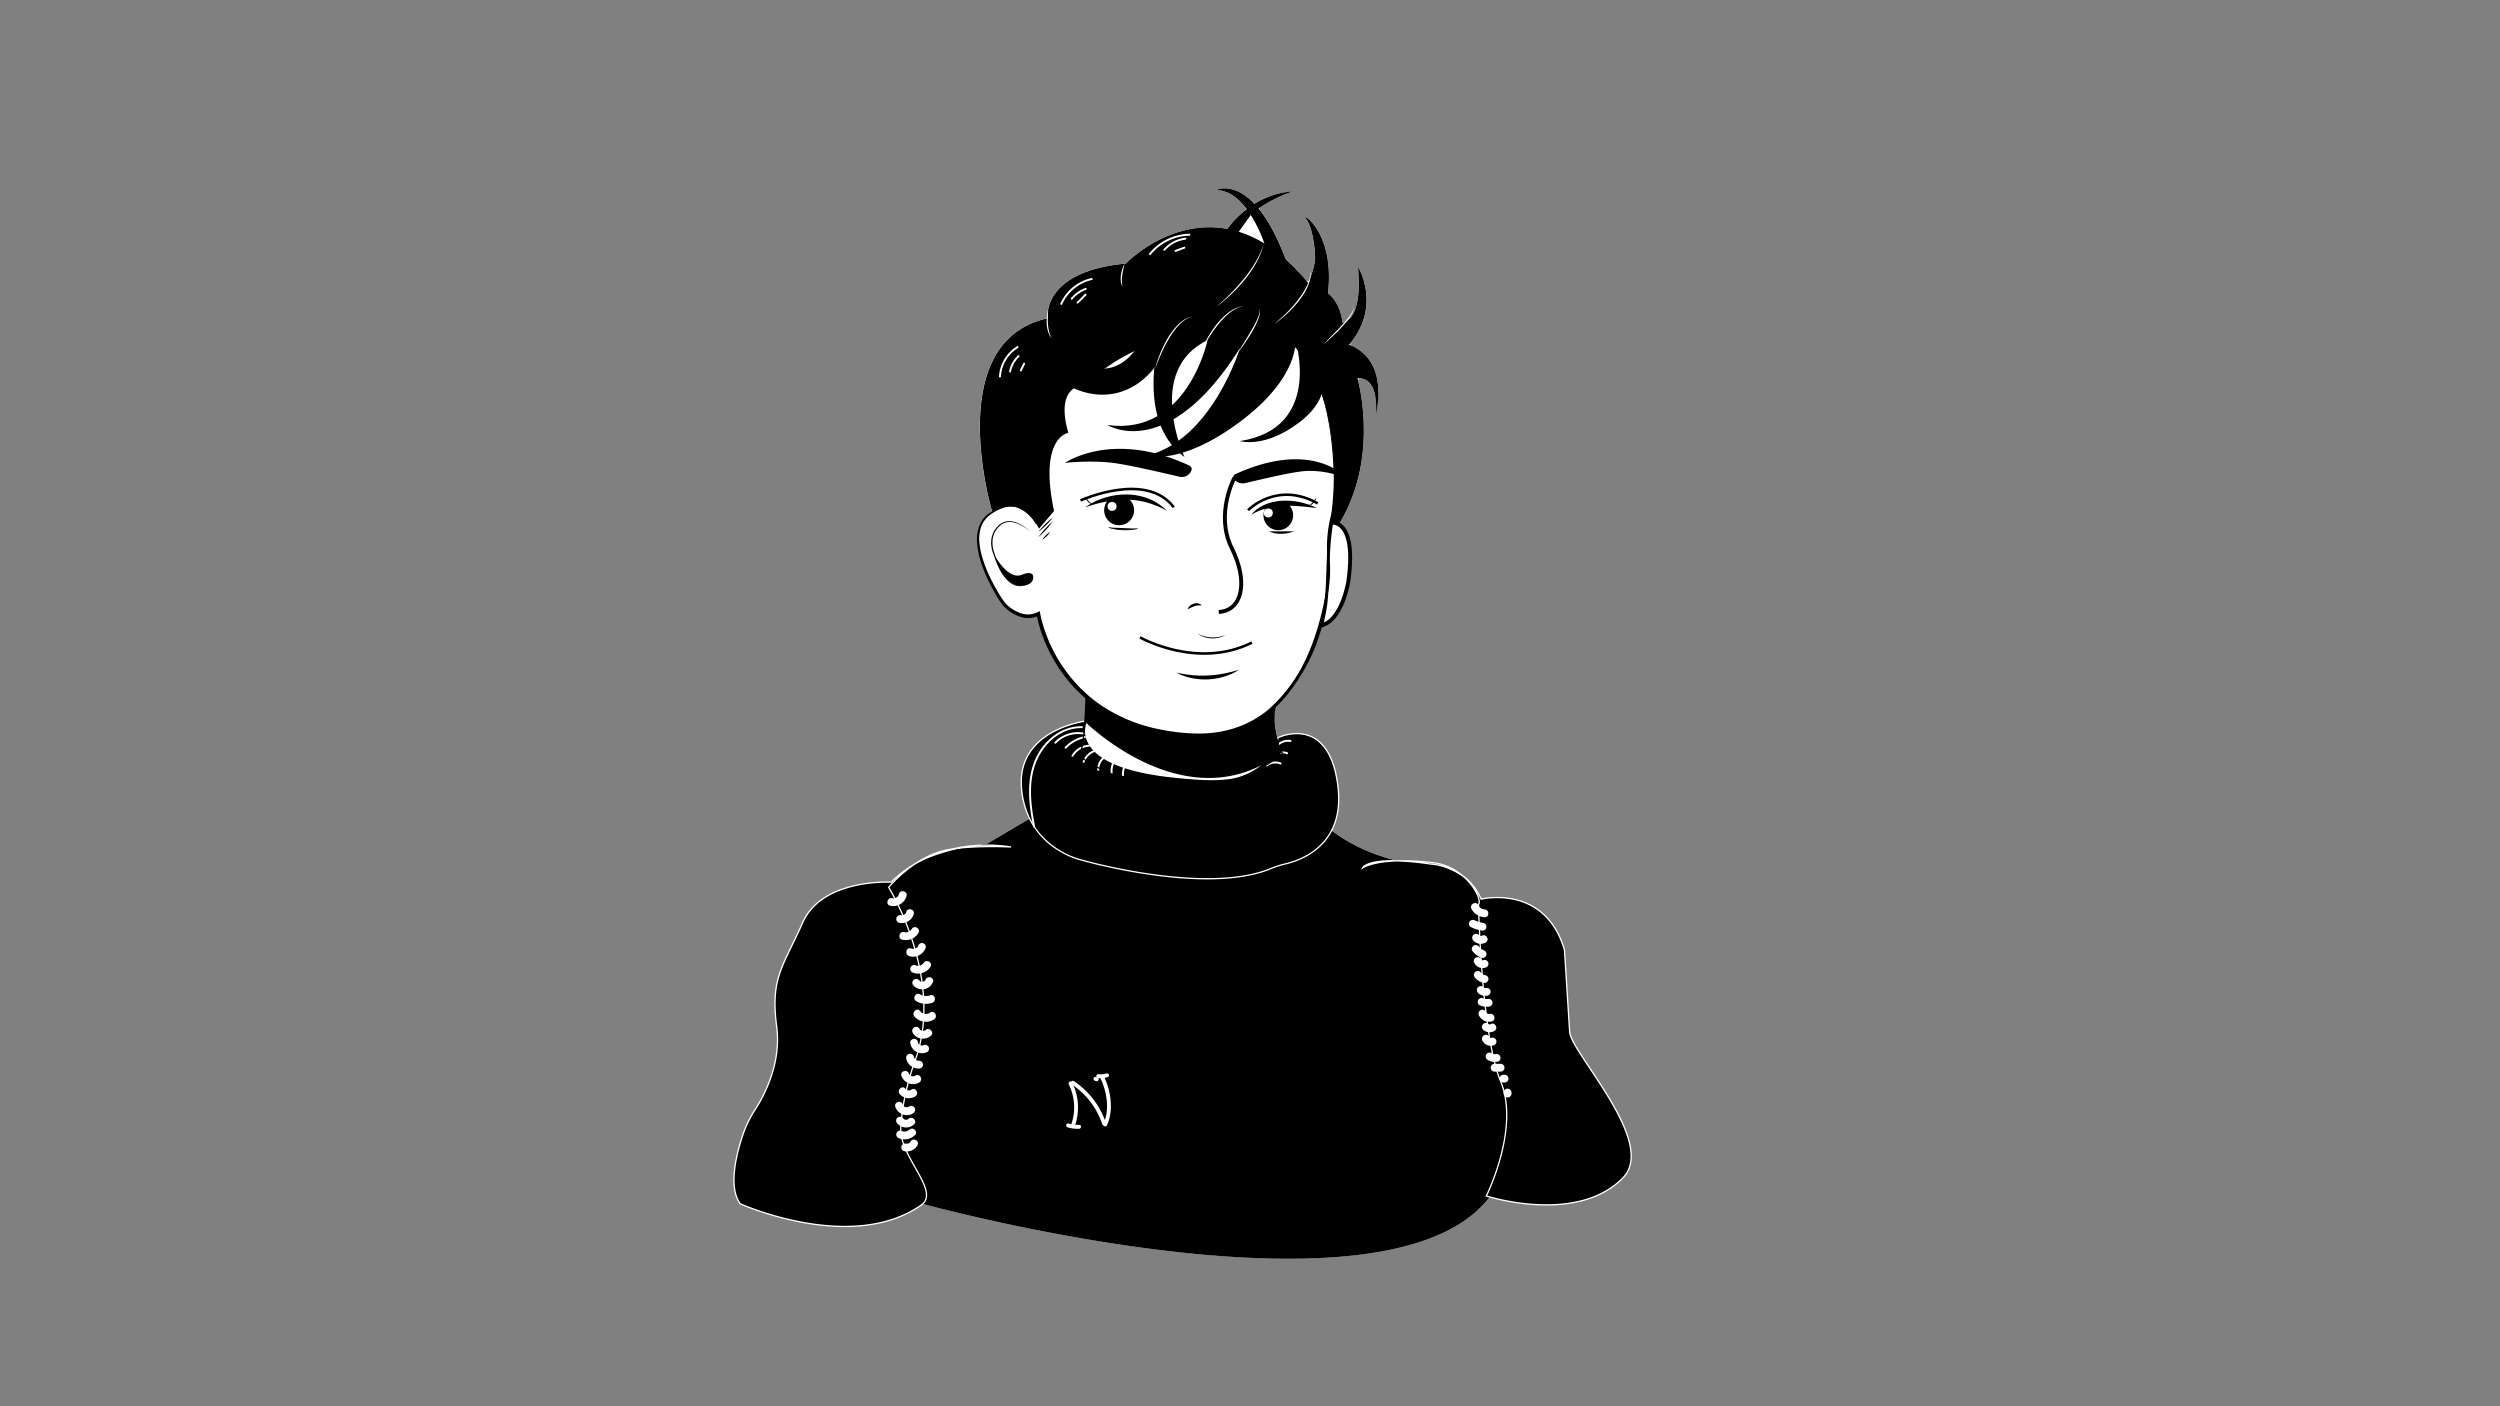 <svg id="The_Real_Thing" data-name="The Real Thing" xmlns="http://www.w3.org/2000/svg" viewBox="0 0 1920 1080"><rect x="0" y="0" width="1920" height="1080" fill="#808080" stroke="none"/><defs><style>.cls-1{fill:#fff;}.cls-2,.cls-3,.cls-5,.cls-7{fill:none;}.cls-2,.cls-3,.cls-4,.cls-5,.cls-7{stroke:#000;}.cls-2,.cls-3,.cls-4,.cls-5,.cls-6,.cls-7{stroke-miterlimit:10;}.cls-2{stroke-width:3px;}.cls-3{stroke-width:2px;}.cls-4{stroke-width:0.5px;}.cls-5{stroke-width:20px;}.cls-6{stroke:#fff;}</style></defs><title>bopi-notion-avatar</title><path class="cls-1" d="M1205.5,792.5c-1-16-4-63-4-63-3.34-11.34-8.35-19.57-14.14-25.5-20.23-20.76-49.86-13.5-49.86-13.5-11-26-39-27-39-27a226.3,226.3,0,0,0-25.41-2.44c-25.18-6-42.19-16.93-50.4-23.25,4.37-8.49,6.64-19.65,4.81-34.31-7-56-46-37-46-37a13.26,13.26,0,0,1-.28,1.43c-1.39-5.74-2.8-12.91-2.88-18.68h0a44.81,44.81,0,0,1,1.09-7.41,99.25,99.25,0,0,0,13-15.26l.18-.25c16-23.1,23-51.52,26.31-70-.24,3.25-.54,6.48-.94,9.68-1,4.77-1.91,9.55-2.76,14.15,15.6-4.16,20.26-33.65,20.26-33.65,4.44-31.73-2.39-41.31-8-44.08l.83.08c31.85-52,14.15-112,14.15-112,17.49-1,14.21,27.33,14,28.93,8.47-39.38-11.1-51.3-20.42-54.68C1061.48,235.15,1043,205,1043,205c2.79,30.64-4.61,39.46-9.36,42h0a8.9,8.9,0,0,1-2.52.9c-1.65-11.79-6.36-18.68-11.23-22.72q.06-.57.12-1.17c5-47-22-62-17-56s7,23,7,30c0,5-2.68,12.76-4.2,16.77a.11.11,0,0,1,0,0c-.6,1.57-1,2.55-1,2.55a159.38,159.38,0,0,0-17.3-18.1c-7-18.53-14.15-30.91-20.87-39.12A102.94,102.94,0,0,1,993,147a62.9,62.9,0,0,0-29.59,9.53C947,139.26,934,146,934,146c9.62,0,17.5,6.66,23.48,14.63a77.16,77.16,0,0,0-15,15.2c-44.49-8.27-78,26.67-78,26.67l-.85.08C818,207,807.38,226.37,805,237.16a27.11,27.11,0,0,0-.63,5.28c0,.73-.09,1.44-.11,2.11-81.73,18.17-42.18,148.9-42.18,148.9q-.79.49-1.62,1.05c-25,17,8.08,67.08,11,70,6,6,16,12,26,7,0,0,5.38,36,36.64,63.29,0,0,0,.11,0,.32L834,535l-1,18.87c-10.68,1.83-52,11.54-48.51,51.63a65,65,0,0,0,6.23,23.2L758,648s-4,.39-10.24,1.47a106.53,106.53,0,0,0-44.59,13.77l-.06,0c-7.43,3.78-14.18,8.45-19.12,14.19-5.2-.18-48.74-.93-65.15,26.53a38.21,38.21,0,0,0-2.34,4.5c-15,34-25,42-20,80,3.7,28.09-9.54,52.9-16.7,63.93a84.44,84.44,0,0,0-9.21,18.91c-5.19,15.33-11.43,40.48-2.09,53.16,0,0,85.5,38.5,139,1a10.77,10.77,0,0,0,1.15-.92c29.78,8,360.07,93.92,435.41-5.33,12.84,3.61,71,17.59,102.44-14.75C1273.05,877.2,1206.5,808.5,1205.5,792.5ZM960.58,165.09A107.35,107.35,0,0,1,971.05,187a88.5,88.5,0,0,0-19.68-9A35.88,35.88,0,0,1,960.58,165.09Z"/><path class="cls-1" d="M1183.31,704H621.79a1.6,1.6,0,0,1-1.32-2.51c16.82-24,55.4-24.21,62.79-24a1.58,1.58,0,0,0,1.22-.54c4.89-5.48,11.44-10,18.63-13.63l.06,0a106.48,106.48,0,0,1,44.53-13.76l.12,0c5.15-.89,8.76-1.31,9.84-1.42a1.63,1.63,0,0,0,.64-.22l31.17-18.38a1.6,1.6,0,0,0,.64-2.06,65.48,65.48,0,0,1-5.61-21.88c-3.37-38.68,35-49.08,47.27-51.41a1.6,1.6,0,0,0,1.31-1.49L834,535l.13.11c0-.21,0-.32,0-.32a116.15,116.15,0,0,1-36.28-61.35,1.61,1.61,0,0,0-2.16-1.16c-9.39,3.5-18.56-2.14-24.2-7.78-2.92-2.92-36-53-11-70l.63-.42a1.57,1.57,0,0,0,.66-1.76c-3.62-12.77-34.43-129.39,41.33-147.5a1.59,1.59,0,0,0,1.23-1.45l.06-.93a27.11,27.11,0,0,1,.63-5.28c2.34-10.79,13-30.14,58.61-34.58l.85-.08s33-34.43,77-26.84a1.58,1.58,0,0,0,1.54-.6,77.76,77.76,0,0,1,13.16-13.45,1.62,1.62,0,0,0,.26-2.27c-3.8-4.79-8.31-9-13.5-11.34a1.6,1.6,0,0,1,.86-3.06c5,.74,11.48,3.41,18.67,10.68a1.62,1.62,0,0,0,2,.25,66.11,66.11,0,0,1,13.06-6,1.61,1.61,0,0,1,1.22,3A90.11,90.11,0,0,0,968,159.17a1.59,1.59,0,0,0-.35,2.29c6.37,8.14,13.1,20.07,19.68,37.45a1.54,1.54,0,0,0,.43.61,156.55,156.55,0,0,1,15.29,15.79,1.6,1.6,0,0,0,2.72-.44l0-.05a.11.11,0,0,0,0,0c1.52-4,4.2-11.76,4.2-16.77,0-7-2-24-7-30s22,9,17,56l0,.35a1.57,1.57,0,0,0,.54,1.36c4.39,3.88,8.54,10.17,10.32,20.38a1.59,1.59,0,0,0,2.2,1.19c.19-.08.39-.18.6-.29,4.25-2.26,10.64-9.55,9.93-33.06a1.6,1.6,0,0,1,3.11-.55c3.59,10.71,6.46,30.2-9.2,49.71a1.58,1.58,0,0,0,.6,2.45c7.9,3.46,20.17,12.45,20.51,35a1.6,1.6,0,0,1-3.14.47c-1.56-5.33-4.67-9.89-10.69-10.5a1.6,1.6,0,0,0-1.71,2c2.71,10.88,13.71,63.61-14.69,110l-.83-.08c5.59,2.77,12.42,12.35,8,44.08,0,0-4.1,26-17.49,32.6a1.59,1.59,0,0,1-2.24-1.75c.7-3.7,1.46-7.5,2.22-11.29,0,0,0-.08,0-.13.39-3.17.69-6.38.93-9.61-3.27,18.48-10.26,46.9-26.31,70a100.09,100.09,0,0,1-12.85,15.18,1.58,1.58,0,0,0-.46.8,45.43,45.43,0,0,0-1,6.94h0c.08,5.77,1.49,12.94,2.88,18.68.06-.24.11-.46.14-.65a1.61,1.61,0,0,1,.95-1.14c5.62-2.34,38.79-13.86,45.19,37.36,1.75,14-.24,24.79-4.22,33.13a1.6,1.6,0,0,0,.47,2c8.55,6.39,25.13,16.67,49.18,22.4a1.64,1.64,0,0,0,.32.05,225.14,225.14,0,0,1,25.17,2.42h.14c1.43.07,15.44,3.5,38.42,25.82.53.51,1,1.06,1.75.92,5.48-1,28.14-4.12,45.62,10.93A1.61,1.61,0,0,1,1183.31,704Z"/><g id="V1"><g id="Features"><path class="cls-2" d="M948,367s-15,28-2,54,8,48-10,49"/><path d="M912,468a6.83,6.83,0,0,1,1.86-2.67,8,8,0,0,1,2.86-1.69,6.61,6.61,0,0,1,3.39-.23A5.31,5.31,0,0,1,923,465a18.88,18.88,0,0,0-3,0,11.45,11.45,0,0,0-2.66.56A41.8,41.8,0,0,0,912,468Z"/><path class="cls-3" d="M875.5,489.5s44,25,86,4"/><path d="M903.5,516.5a85.9,85.9,0,0,0,12.07,2c2,.17,4,.32,6,.37,1,0,2,0,3,0s2-.07,3-.11a80.74,80.74,0,0,0,12-1.41c2-.32,3.95-.86,5.94-1.31,1-.18,2-.54,3-.8s2-.56,3-.8c-.88.55-1.78,1.06-2.69,1.57a29.24,29.24,0,0,1-2.79,1.42,45,45,0,0,1-5.87,2.19,49.14,49.14,0,0,1-12.4,2.14,49.79,49.79,0,0,1-12.54-1A37.46,37.46,0,0,1,903.5,516.5Z"/><path d="M919.5,486.5a23.46,23.46,0,0,0,2.6,1.2,25.76,25.76,0,0,0,8.29,1.81,23.12,23.12,0,0,0,5.63-.39,29.88,29.88,0,0,0,5.48-1.62c-.85.44-1.69.93-2.59,1.29a20.64,20.64,0,0,1-2.76.89,18.86,18.86,0,0,1-5.8.58,19.92,19.92,0,0,1-5.72-1.1A18.14,18.14,0,0,1,919.5,486.5Z"/><path d="M817.84,355.5s36.57-25.6,95.61,2.08a2.89,2.89,0,0,1,1.63,3.45h0a7.84,7.84,0,0,1-9.39,5.07c-13.23-3.13-40.69-9.46-52-10.73C836.18,353.41,817.84,355.5,817.84,355.5Z"/><path d="M1025,364.27a72.8,72.8,0,0,0-20.83-2.61c-10.2.31-35.27,6.45-47.75,9.34a8.7,8.7,0,0,1-2,.23c-3.16,0-6.1-1.66-7.08-4.21a2.3,2.3,0,0,1,1.43-2.89c39-17.77,63.54-11.2,76-4.24Q1024.86,362.13,1025,364.27Z"/></g><g id="Eyes"><path d="M961.13,395.34a18.7,18.7,0,0,1,4.8-4.71,31.59,31.59,0,0,1,6-3.26,40.17,40.17,0,0,1,13.27-2.8,53.11,53.11,0,0,1,13.39,1.12c2.17.5,4.31,1.15,6.43,1.79,2.07.82,4.14,1.62,6.13,2.6-2.24-.12-4.4-.41-6.56-.68s-4.32-.38-6.46-.6a106.49,106.49,0,0,0-12.74-.23,61,61,0,0,0-12.46,1.77,45.53,45.53,0,0,0-6,2A30.62,30.62,0,0,0,961.13,395.34Z"/><path d="M833.41,389.65a49.79,49.79,0,0,1,15.09-7.4,54.36,54.36,0,0,1,16.84-2.49A46.32,46.32,0,0,1,882.12,383a41.21,41.21,0,0,1,14.07,9.27A73.67,73.67,0,0,0,881.11,386a61.53,61.53,0,0,0-15.82-2.24,79.68,79.68,0,0,0-16,1.5A110.3,110.3,0,0,0,833.41,389.65Z"/><path d="M993.14,395.78a11.4,11.4,0,1,1-21.5-5.29,10.29,10.29,0,0,1,.69-1.15,50.7,50.7,0,0,1,16.6-2.4,11.25,11.25,0,0,1,1,.87A11.4,11.4,0,0,1,993.14,395.78Z"/><path d="M864.29,381.41a12,12,0,0,1,1.71,1,11.49,11.49,0,1,1-13.88.66,10.71,10.71,0,0,1,1.6-1.13Z"/><path class="cls-4" d="M851.54,405.13a45.34,45.34,0,0,0,22.1.88"/><path d="M974.72,408.05s7,4.39,19.29,0Z"/><path class="cls-3" d="M829.87,384.35s50.41-23,71.63,5.3"/><path class="cls-3" d="M958.5,391.83s21.92-22.8,53.49-5.26"/><circle class="cls-1" cx="854.06" cy="388.94" r="3.46"/><circle class="cls-1" cx="974.06" cy="393.94" r="3.46"/><path d="M839.18,386.93a2.43,2.43,0,0,1-2.24-.42,7.72,7.72,0,0,1-1.71-1.56A12.47,12.47,0,0,1,833,381c1,1.14,1.86,2.35,2.8,3.47a14.77,14.77,0,0,0,1.49,1.57,5.21,5.21,0,0,0,.86.62A1.66,1.66,0,0,0,839.18,386.93Z"/><path d="M1005,387.93a1.68,1.68,0,0,0,1-.27,5.21,5.21,0,0,0,.86-.62,14.77,14.77,0,0,0,1.49-1.57c.94-1.12,1.79-2.33,2.8-3.47A12.87,12.87,0,0,1,1009,386a7.72,7.72,0,0,1-1.71,1.56A2.43,2.43,0,0,1,1005,387.93Z"/></g><g id="Hair"><path class="cls-5" d="M827.92,288.59S868,311.64,891.5,253.82"/><path d="M1056.51,319.43c.2-1.6,3.48-29.9-14-28.93,0,0,17.7,60-14.15,112l-.83-.08-4.85-.45-1.15-.11a2.74,2.74,0,0,1,.05-.28.31.31,0,0,0,0-.1h0c0-.09,0-.18,0-.27a235.06,235.06,0,0,0,2.78-37.08c0-1.45,0-2.93-.05-4.44-.07-3.93-.25-8-.56-12.25a2.46,2.46,0,0,0,0-.26,188.82,188.82,0,0,0-4.14-28.3,147.53,147.53,0,0,0-4.62-16.14h0a122.25,122.25,0,0,0-5.26-12.81,103.76,103.76,0,0,0-13-20.8c-.68-.83-1.37-1.65-2.08-2.46l-.14-.16s-13.88-5.92-35.11-9a169,169,0,0,0-29.25-1.68h0a152.15,152.15,0,0,0-33.2,4.59h0q-3.58.93-7.2,2.05c-.86.27-1.72.54-2.59.83A144.7,144.7,0,0,0,837.34,292q-1.94,1.68-3.84,3.46s-24-1-13,37c0,0-23,3-11,60L798,406a40.1,40.1,0,0,0-3.36-5.3c-4-5.44-11.55-12.95-21.59-11.78a23.86,23.86,0,0,0-10.9,4.51l0,0s-39.55-130.73,42.18-148.9l.2-.05a16.34,16.34,0,0,1-.09-2.06,27.11,27.11,0,0,1,.63-5.28c2.34-10.79,13-30.14,58.61-34.58l.85-.08s33.51-34.94,78-26.67a76,76,0,0,1,8.87,2.2,88.5,88.5,0,0,1,19.68,9,114.54,114.54,0,0,1,16.42,12.24,159.38,159.38,0,0,1,17.3,18.1l.16.2c.52.63,1.05,1.28,1.57,1.93a24.36,24.36,0,0,1,13.38,5.67c4.87,4,9.58,10.93,11.23,22.72.08.58.15,1.17.21,1.78a77.15,77.15,0,0,1,.18,13.83,25.41,25.41,0,0,1,4.59,1.25C1045.41,268.13,1065,280.05,1056.51,319.43Z"/><path d="M892.51,252s-23.08,69.48,17.16,99c0,0-30.77-66.41,17.75-89.78,0,0-15.39,73.79-76.92,65.18,0,0,46.15,29.52,101.77-59,0,0-21.3,70.1-71,82.4,0,0,24.85,8.61,71-25.83s42.6-62.72,42.6-62.72,21.3,67.64-42.6,77.48c0,0,18.93,6.15,46.15-14.76s16.22-42.55,16.22-42.55L1028,292S1000.78,199.73,892.51,252Z"/><path d="M993,147a102.94,102.94,0,0,0-26.4,13.15,59.18,59.18,0,0,0-6,4.94L951.37,178a25.38,25.38,0,0,0-1.37,5c-4,24-9-5-9-5s.5-.81,1.5-2.17a77.16,77.16,0,0,1,15-15.2c1.83-1.4,3.8-2.78,5.93-4.1A62.9,62.9,0,0,1,993,147Z"/><path d="M971.17,187.39l-.12-.36a107.35,107.35,0,0,0-10.47-21.94c-1-1.51-2-3-3.1-4.46-6-8-13.86-14.63-23.48-14.63,0,0,13-6.74,29.41,10.53q1.58,1.65,3.19,3.62c6.72,8.21,13.88,20.59,20.87,39.12C1013,267,971.17,187.39,971.17,187.39Z"/><path d="M1020,224q-.06.6-.12,1.17c-4.79,42.56-14.06-2.51-15-7.38l-.08-.42s.42-1,1-2.55a.11.11,0,0,0,0,0c1.52-4,4.2-11.76,4.2-16.77,0-7-2-24-7-30S1025,177,1020,224Z"/><path d="M1036.09,264.75c-.35.42-.72.83-1.09,1.25-21,23.31-12.37-.48-7.49-12.24h0c1.4-3.37,2.49-5.75,2.49-5.75a5.29,5.29,0,0,0,1.11-.11,8.9,8.9,0,0,0,2.52-.9h0c4.75-2.53,12.15-11.35,9.36-42C1043,205,1061.48,235.15,1036.09,264.75Z"/><path class="cls-1" d="M1006.14,208a9.93,9.93,0,0,1,.36,3.39,20.54,20.54,0,0,1-.45,3.41v-.06a.94.94,0,0,1,0,.16l0-.05-.81,2.8v0a40.25,40.25,0,0,1-4.71,9.27,65.47,65.47,0,0,1-6.37,8.18,91.8,91.8,0,0,1-7.33,7.3c-2.58,2.28-5.29,4.41-8,6.56,2.48-2.39,5-4.68,7.52-7s4.83-4.87,7.08-7.44c1.13-1.29,2.22-2.6,3.27-4s2.07-2.71,3-4.12a48.3,48.3,0,0,0,2.66-4.36,36.19,36.19,0,0,0,2.19-4.58v0l.91-2.7,0,0a.11.11,0,0,0,0,.06v-.06c.15-.54.29-1.09.4-1.64s.21-1.11.27-1.67a15.76,15.76,0,0,0,.09-1.68A7.94,7.94,0,0,0,1006.14,208Z"/><path class="cls-1" d="M966.5,237.5a1.13,1.13,0,0,1,.91.79c0,.1.08.2.11.3l.05.31a2.69,2.69,0,0,1,.06.63,13.14,13.14,0,0,1-.3,2.5,35.51,35.51,0,0,1-1.65,4.71,80.81,80.81,0,0,1-4.54,8.83c-1.7,2.83-3.45,5.64-5.34,8.34s-3.83,5.38-5.83,8c.83-1.42,1.71-2.81,2.57-4.22s1.76-2.79,2.61-4.2c1.74-2.79,3.46-5.6,5.12-8.43.81-1.43,1.69-2.82,2.44-4.28l1.18-2.16,1.09-2.2a36.22,36.22,0,0,0,1.88-4.52,12.07,12.07,0,0,0,.51-2.37,3,3,0,0,0,0-.6v-.3l-.08-.29A1.07,1.07,0,0,0,966.5,237.5Z"/><path class="cls-1" d="M954.74,235.45a14.83,14.83,0,0,0-6,1.93l-1.38.78c-.45.26-.87.59-1.31.88a25.55,25.55,0,0,0-2.51,1.91,59.63,59.63,0,0,0-8.68,9.14c-.67.82-1.27,1.69-1.91,2.53s-1.29,1.68-1.85,2.58c-1.14,1.78-2.35,3.51-3.44,5.33s-2.23,3.61-3.24,5.47-2.06,3.71-3.13,5.55c.87-1.94,1.8-3.85,2.69-5.78s2-3.75,3-5.63c.49-.95,1.06-1.85,1.64-2.75l1.71-2.7c.55-.92,1.22-1.75,1.83-2.63s1.22-1.75,1.89-2.59a55.86,55.86,0,0,1,9-9.12,25.41,25.41,0,0,1,2.64-1.84c.46-.28.89-.59,1.37-.83l1.44-.73a19.14,19.14,0,0,1,3-1.1A9.46,9.46,0,0,1,954.74,235.45Z"/><path class="cls-1" d="M915.17,243.38a14.87,14.87,0,0,0-5.65,2.71l-1.26,1c-.42.31-.79.7-1.18,1a24.7,24.7,0,0,0-2.23,2.23,60,60,0,0,0-7.39,10.22c-.55.9-1,1.85-1.55,2.77s-1,1.83-1.49,2.79c-.89,1.92-1.86,3.8-2.7,5.75s-1.72,3.87-2.48,5.85-1.54,4-2.36,5.92c.6-2,1.27-4.06,1.9-6.09s1.49-4,2.23-6c.36-1,.81-2,1.26-2.94l1.34-2.91c.42-1,1-1.9,1.46-2.85s1-1.9,1.53-2.81a55.69,55.69,0,0,1,7.69-10.25,25.84,25.84,0,0,1,2.38-2.18c.42-.33.81-.7,1.25-1l1.32-.92a19.82,19.82,0,0,1,2.85-1.49A9.5,9.5,0,0,1,915.17,243.38Z"/><path class="cls-1" d="M862.17,220.26a10.14,10.14,0,0,1-1.37-4.37,19.21,19.21,0,0,1,.08-4.61,26.18,26.18,0,0,1,1-4.48c.24-.73.51-1.44.78-2.15s.63-1.4,1-2.07l-1,4.42c-.28,1.47-.6,2.93-.76,4.4a30.13,30.13,0,0,0-.31,4.44c0,.74,0,1.48.14,2.22A9.79,9.79,0,0,0,862.17,220.26Z"/><path class="cls-1" d="M805,237.16c0,2-.18,3.94-.27,5.89a56.61,56.61,0,0,0,.12,5.83,32.6,32.6,0,0,0,.86,5.74A16,16,0,0,0,808,260a12.17,12.17,0,0,1-3-5.13,24.23,24.23,0,0,1-1.11-5.88,34.87,34.87,0,0,1,.1-6C804.21,241,804.63,239.09,805,237.16Z"/><path class="cls-1" d="M1016.5,264.5c.86-1,1.74-1.89,2.61-2.83s1.78-1.85,2.66-2.78q2.67-2.76,5.39-5.46l-.13.33h0v-.19l.13-.14,3.1-3.34c1.06-1.08,2-2.27,3-3.38l.16-.18h.21l-.36.16c.72-.87,1.47-1.73,2.16-2.63s1.39-1.79,2-2.73a16.63,16.63,0,0,0,1.6-3,3.77,3.77,0,0,0,.29-1.61,1.22,1.22,0,0,0-1-1.17,1.31,1.31,0,0,1,1.18,1.14,4,4,0,0,1-.14,1.75,13.93,13.93,0,0,1-1.43,3.17c-.58,1-1.21,2-1.88,2.9s-1.4,1.82-2.09,2.74l-.13.16h-.24l.36-.17c-1,1.17-2,2.36-3,3.47l-3.13,3.33.13-.33h0V254l-.13.12q-2.79,2.67-5.62,5.28c-1,.86-1.88,1.75-2.85,2.59S1017.48,263.67,1016.5,264.5Z"/><path class="cls-1" d="M970.14,188a36,36,0,0,1-2.19,7.22c-.44,1.18-1,2.3-1.54,3.45s-1.15,2.25-1.73,3.37a91.39,91.39,0,0,1-8.5,12.5c-.8,1-1.59,2-2.41,2.91l-2.54,2.81L950,221.68,948.63,223c-.88.9-1.77,1.78-2.67,2.67-1.83,1.72-3.72,3.38-5.58,5.07s-3.9,3.18-5.88,4.73c1.83-1.72,3.7-3.39,5.55-5.09s3.61-3.48,5.37-5.26a141,141,0,0,0,10-11.2A100.06,100.06,0,0,0,964,201.69c.62-1.09,1.25-2.17,1.84-3.27s1.16-2.22,1.65-3.37A39.55,39.55,0,0,0,970.14,188Z"/><path d="M808.5,397.5a53.21,53.21,0,0,1-5.15,5.85,52.18,52.18,0,0,1-5.85,5.15,52.18,52.18,0,0,1,5.15-5.85A53.21,53.21,0,0,1,808.5,397.5Z"/><path d="M808.5,400.5a66.17,66.17,0,0,1-11,12,58.23,58.23,0,0,1,5.13-6.34A59.24,59.24,0,0,1,808.5,400.5Z"/><path d="M806.5,408.5a18.43,18.43,0,0,1-6,6,18.43,18.43,0,0,1,6-6Z"/></g><g id="Sweater"><path d="M1168,875l-23,43c-.3.42-.61.84-.94,1.25-75.34,99.25-405.63,13.32-435.41,5.33L706.5,924l1.5-2c-28.07-38.87-41-163.87-33.67-218,1.27-9.42,3.15-16.7,5.67-21a36.73,36.73,0,0,1,4-5.53c4.94-5.74,11.69-10.41,19.12-14.19l.06,0c15.32-7.81,33.49-11.87,44.59-13.77C754,648.39,758,648,758,648l32.73-19.3,2.13-1.26L797,625c45.5,53.5,220,8,220,8a63.05,63.05,0,0,0,5.69,4.81c8.21,6.32,25.22,17.28,50.4,23.25,3.32.8,19.36.1,22.91.94,42,10,40,31,40,31l1.38,7.84.55,3.16Z"/><path class="cls-6" d="M1022.69,637.81c-9,17.51-26.83,23.68-35.79,25.74a69.11,69.11,0,0,0-11,3.57c-50.35,20.73-145.38-6.62-145.38-6.62s-22.63-4.85-36.25-25.62h0a58.72,58.72,0,0,1-3.51-6.17,65,65,0,0,1-6.23-23.2C781,565.41,822.33,555.7,833,553.87l.2,0c1.46-.25,2.29-.34,2.29-.34a13.12,13.12,0,0,0-.82,2.1c-1.65,5.33-3.4,19.73,20.3,30.42a86.79,86.79,0,0,0,8.38,3.24c9.09,3,20.89,5.57,36.14,7.24,38.47,4.23,52.41,2.51,66.36-7.4l.14-.1c10-7.14,13.62-15.58,14.87-19.81.15-.48.26-.9.35-1.26a13.26,13.26,0,0,0,.28-1.43s39-19,46,37C1029.33,618.16,1027.06,629.32,1022.69,637.81Z"/><path d="M789.38,652.5a13.71,13.71,0,0,0,5.85-15.68Z"/><path d="M1014,650.6a9.59,9.59,0,0,0,3.42,11.08Z"/><path class="cls-6" d="M1246.5,904.5c-31.45,32.34-89.6,18.36-102.44,14.75-1.66-.46-2.56-.75-2.56-.75s26-52,11-88a94.37,94.37,0,0,1-3.57-10.54q-1-3.51-1.88-7.4c-.9-3.91-1.74-8.07-2.51-12.4-.6-3.41-1.17-6.93-1.7-10.51-.4-2.7-.78-5.44-1.13-8.2-.48-3.72-.93-7.48-1.34-11.25-.31-2.84-.6-5.68-.87-8.5h0c-.33-3.45-.64-6.87-.92-10.24-.32-3.76-.6-7.45-.85-11-.21-2.87-.39-5.67-.56-8.39-.23-3.56-.42-7-.59-10.18-.2-3.86-.37-7.44-.51-10.64-.12-2.68-.21-5.09-.29-7.2,0-1.53-.1-2.89-.13-4.07-.11-3.47-.15-5.43-.15-5.43,3.49-3.55-9.11-29-35-32-41.69-4.91-54,4-54,4s2.45-6.14,26.59-5.44a226.3,226.3,0,0,1,25.41,2.44s28,1,39,27c0,0,29.63-7.26,49.86,13.5,5.79,5.93,10.8,14.16,14.14,25.5,0,0,3,47,4,63S1273.05,877.2,1246.5,904.5Z"/><path class="cls-6" d="M692.09,871.64c3.36,20.57,27.76,42.74,16.56,52.94a10.77,10.77,0,0,1-1.15.92c-53.5,37.5-139-1-139-1-9.34-12.68-3.1-37.83,2.09-53.16a84.44,84.44,0,0,1,9.21-18.91c7.16-11,20.4-35.84,16.7-63.93-5-38,5-46,20-80a38.21,38.21,0,0,1,2.34-4.5c16.41-27.46,59.95-26.71,65.15-26.53l.51,0s6.32-7.11,18.61-14.22l.06,0a106.53,106.53,0,0,1,44.59-13.77,122.83,122.83,0,0,1,28.74,1s-38-2-56,4c-21.9,7.3-38,27-38,27s2.5,4,6,11c1.61,3.22,3.42,7.08,5.28,11.46.24.55.47,1.1.71,1.67,1.6,3.83,3.23,8,4.79,12.55,1.45,4.17,2.84,8.6,4.11,13.24,1.16,4.24,2.21,8.65,3.1,13.21.79,4,1.45,8.06,1.95,12.22.44,3.59.75,7.25.93,11a136.36,136.36,0,0,1,0,13.71,120.27,120.27,0,0,1-1.41,13.12c-.59,3.58-1.35,7.16-2.31,10.74-.76,2.87-1.65,5.74-2.67,8.59-.32.9-.64,1.79-.94,2.69-1.39,4-2.67,8.09-3.81,12.19-1,3.64-1.94,7.32-2.75,11q-1.36,6.25-2.29,12.61-.66,4.51-1.06,9.07c-.13,1.37-.23,2.75-.32,4.13A26.47,26.47,0,0,0,692.09,871.64Z"/><path class="cls-1" d="M683.67,695.62a10.57,10.57,0,0,0,12.56-7.44c1-3.74-4.8-5.33-5.79-1.6a4.45,4.45,0,0,1-5.17,3.25c-3.76-.87-5.36,4.92-1.6,5.79Z"/><path class="cls-1" d="M690.55,708.69A9.55,9.55,0,0,0,701.76,702c1-3.73-4.75-5.32-5.78-1.59a3.45,3.45,0,0,1-3.83,2.49,3.07,3.07,0,0,0-3.69,2.09,3,3,0,0,0,2.09,3.7Z"/><path class="cls-1" d="M692.87,721.65a11.25,11.25,0,0,0,12.47-5.16c2-3.33-3.21-6.35-5.18-3a5.12,5.12,0,0,1-5.7,2.4c-3.74-1-5.34,4.84-1.59,5.79Z"/><path class="cls-1" d="M698.12,734.2c5.25,1.93,10.84-1.19,12.8-6.18a3,3,0,0,0-2.09-3.69,3.07,3.07,0,0,0-3.69,2.09c-.84,2.13-3.5,2.71-5.43,2-3.63-1.34-5.19,4.46-1.59,5.78Z"/><path class="cls-1" d="M701.27,747c4.86,2,10.51-.16,13.28-4.48,2.09-3.26-3.1-6.27-5.18-3a5.15,5.15,0,0,1-6.51,1.73c-1.51-.63-3.28.67-3.69,2.09a3.08,3.08,0,0,0,2.1,3.69Z"/><path class="cls-1" d="M701.11,756.29a8.91,8.91,0,0,0,15.41-2.15c1.35-3.62-4.45-5.19-5.79-1.59-.53,1.42-3.5,2-4.43.71a3.11,3.11,0,0,0-4.11-1.07c-1.28.73-2.05,2.81-1.08,4.1Z"/><path class="cls-1" d="M703.65,768.87a14.63,14.63,0,0,0,12.29,1.29c3.63-1.26,2.07-7.06-1.59-5.79a8.78,8.78,0,0,1-7.67-.68c-3.34-2-6.36,3.23-3,5.18Z"/><path class="cls-1" d="M702.29,780.68a11.58,11.58,0,0,0,15.14,2.13c3.17-2.16.18-7.37-3-5.18a5.69,5.69,0,0,1-7.87-1.2c-2.44-3-6.67,1.28-4.25,4.25Z"/><path class="cls-1" d="M701,793.16c2.73,5.11,9.88,6,14,2.19,2.84-2.62-1.41-6.86-4.24-4.24a3.08,3.08,0,0,1-4.62-1c-1.81-3.41-7-.38-5.18,3Z"/><path class="cls-1" d="M699.08,800.81A9.1,9.1,0,0,0,712,808a3,3,0,0,0,1.08-4.11,3.08,3.08,0,0,0-4.11-1.07c-1.26.6-3.71-.52-3.9-2a3.1,3.1,0,0,0-3-3c-1.47,0-3.21,1.38-3,3Z"/><path class="cls-1" d="M696,813.11a9.73,9.73,0,0,0,9.88,7.54,3.07,3.07,0,0,0,3-3,3,3,0,0,0-3-3,3.8,3.8,0,0,1-4.09-3.13,3,3,0,0,0-3.69-2.1,3.07,3.07,0,0,0-2.1,3.69Z"/><path class="cls-1" d="M692.24,826.13c1.81,5.57,8.79,8.41,13.84,5.12,3.22-2.1.22-7.29-3-5.18-1.68,1.09-4.36.51-5-1.54-1.19-3.65-7-2.09-5.79,1.6Z"/><path class="cls-1" d="M691,840.27A9.42,9.42,0,0,0,703,842c3.24-2.09.23-7.29-3-5.19a3.48,3.48,0,0,1-4.74-.74c-2.52-2.93-6.75,1.33-4.24,4.24Z"/><path class="cls-1" d="M687.58,849.88c1.57,5.59,9,8.59,13.8,5a3.08,3.08,0,0,0,1.07-4.1c-.74-1.27-2.8-2.06-4.1-1.08-1.65,1.25-4.36.84-5-1.36-1-3.71-6.83-2.14-5.79,1.59Z"/><path class="cls-1" d="M688.65,862.13a8.91,8.91,0,0,0,13.33,1.4c2.82-2.65-1.43-6.88-4.24-4.24a2.82,2.82,0,0,1-3.9-.19,3.1,3.1,0,0,0-4.11-1.07,3,3,0,0,0-1.08,4.1Z"/><path class="cls-1" d="M690.52,874.23a11.46,11.46,0,0,0,12.1-2.4c2.84-2.63-1.41-6.86-4.24-4.24a5.64,5.64,0,0,1-6.27.85c-1.5-.62-3.3.68-3.69,2.1a3.07,3.07,0,0,0,2.1,3.69Z"/><path class="cls-1" d="M694.39,884.08a9.37,9.37,0,0,0,10.18-4.44c1.92-3.36-3.26-6.38-5.18-3a3.24,3.24,0,0,1-3.41,1.68,3.08,3.08,0,0,0-3.69,2.1,3,3,0,0,0,2.1,3.69Z"/><path class="cls-1" d="M1130.14,698.06a11.76,11.76,0,0,0,10,6.35c3.86.19,3.85-5.81,0-6a5.73,5.73,0,0,1-4.87-3.38c-1.72-3.45-6.9-.42-5.18,3Z"/><path class="cls-1" d="M1129.62,712a29.41,29.41,0,0,0,8.16,2.64,3.1,3.1,0,0,0,3.69-2.1c.4-1.43-.48-3.43-2.09-3.69a24,24,0,0,1-6.73-2,3.07,3.07,0,0,0-4.1,1.08,3,3,0,0,0,1.07,4.1Z"/><path class="cls-1" d="M1131.47,722.28a7.62,7.62,0,0,0,9.54,1.57c3.34-1.93.32-7.12-3-5.18-.32.16-.37.2-.13.1a5.26,5.26,0,0,1-.6.15c.64-.08-.89-.16-.27,0a4.56,4.56,0,0,1-.6-.18c.24.1.2.07-.12-.1.27.19-.44-.44-.55-.57a3,3,0,0,0-4.24,0,3.08,3.08,0,0,0,0,4.24Z"/><path class="cls-1" d="M1130.77,730.28a15.73,15.73,0,0,0,7.08,5.3,3,3,0,0,0,3.69-2.1,3.07,3.07,0,0,0-2.1-3.69,10,10,0,0,1-2.07-1.18c-.43-.32.22.21-.18-.15-.17-.14-.34-.29-.5-.45s-.31-.31-.46-.47-.45-.51-.28-.29a3.11,3.11,0,0,0-4.11-1.08c-1.26.74-2.07,2.82-1.07,4.11Z"/><path class="cls-1" d="M1132,738.78a7,7,0,0,0,9.65,4,3,3,0,0,0,1.08-4.1,3.08,3.08,0,0,0-4.11-1.08c.45-.2,0,0,0,0,0-.2.5.18,0,0-.24-.1-.31,0,0,0-.07,0-.75-.23-.4-.09s-.18-.11-.24-.14c-.38-.23.31.28,0,0,0,0-.45-.39-.2-.19s-.18-.47,0,.09a3.09,3.09,0,0,0-3.7-2.1,3,3,0,0,0-2.09,3.69Z"/><path class="cls-1" d="M1132.34,750.17a11.1,11.1,0,0,0,7,4.6,3.09,3.09,0,0,0,3.69-2.1A3,3,0,0,0,1141,749a10.46,10.46,0,0,1-1.23-.29c-.1,0-.46-.16-.17,0a5.77,5.77,0,0,1-.7-.36,6.06,6.06,0,0,1-.53-.35c-.41-.29.23.23-.14-.11l-.46-.44s-.44-.54-.23-.25a3.09,3.09,0,0,0-4.1-1.08,3,3,0,0,0-1.08,4.11Z"/><path class="cls-1" d="M1135,762.38a7.93,7.93,0,0,0,7.56,2.21,3,3,0,0,0,2.09-3.69,3.06,3.06,0,0,0-3.69-2.09c-.35.07-.35.07,0,0h-.54c.66,0-.22-.08-.39-.1s-.17-.05.09.06a4.23,4.23,0,0,1-.47-.25c-.28-.2-.3-.2,0,0a4.54,4.54,0,0,1-.38-.38,3,3,0,0,0-4.24,4.24Z"/><path class="cls-1" d="M1136.36,772a12.89,12.89,0,0,0,7.69,1,3,3,0,0,0,2.09-3.69,3.06,3.06,0,0,0-3.69-2.09,6.22,6.22,0,0,1-3.06-.4,3.08,3.08,0,0,0-4.1,1.07c-.75,1.29-.41,3.44,1.07,4.11Z"/><path class="cls-1" d="M1138.85,790.66a7.35,7.35,0,0,0,8.89,1.1c3.31-2,.3-7.16-3-5.18-.31.17-.33.19,0,.08a3.47,3.47,0,0,1-.55.16c.74-.17-.63-.05-.22,0s-.9-.32-.26,0a3.43,3.43,0,0,1-.49-.28c.23.18.21.15,0-.08-2.75-2.72-7,1.52-4.25,4.24Z"/><path class="cls-1" d="M1138.49,799.21a7.18,7.18,0,0,0,8.58,3.62,3.07,3.07,0,0,0,2.1-3.69,3,3,0,0,0-3.69-2.1l-.52.16c.53-.14,0,0-.14,0-.47,0,.47,0,0,0-.12,0-.71-.23-.19,0-.16-.07-.31-.17-.47-.26s-.28-.1,0,0l-.19-.19c.15.23.17.25.06.08s-.22-.39-.32-.6c-.66-1.48-2.81-1.83-4.1-1.08a3.08,3.08,0,0,0-1.08,4.11Z"/><path class="cls-1" d="M1142.59,814a10.23,10.23,0,0,0,7.63,1.36,3,3,0,0,0,2.09-3.69,3.06,3.06,0,0,0-3.69-2.1,5,5,0,0,1-1.34,0,3.76,3.76,0,0,1-1.66-.74,3,3,0,1,0-3,5.19Z"/><path class="cls-1" d="M1147.85,823h4.6a3,3,0,0,0,0-6h-4.6a3,3,0,0,0,0,6Z"/><path class="cls-1" d="M1136,780.16a8.53,8.53,0,0,0,9.61,4.31c3.76-.89,2.17-6.68-1.59-5.78a2.48,2.48,0,0,1-2.84-1.55,3,3,0,1,0-5.18,3Z"/><path class="cls-1" d="M1154.74,831.38h.77a3,3,0,0,0,0-6h-.77a3,3,0,0,0,0,6Z"/><path class="cls-1" d="M1154.81,839.11v.76a3,3,0,0,0,6,0v-.76a3,3,0,0,0-6,0Z"/><path class="cls-1" d="M820.85,832.82a40.05,40.05,0,0,1,2,30.42c-.61,1.84,2.29,2.62,2.89.79a43.11,43.11,0,0,0-2.34-32.73c-.85-1.73-3.44-.21-2.59,1.52Z"/><path class="cls-1" d="M823.26,832.9a59.13,59.13,0,0,1,23.24,30.42c.61,1.82,3.51,1,2.89-.8a62.48,62.48,0,0,0-24.61-32.21c-1.61-1.08-3.11,1.52-1.52,2.59Z"/><path class="cls-1" d="M844.88,827.6c5.13,9.67,7.6,25.16,2.57,35.22-.86,1.73,1.73,3.25,2.59,1.52,5.56-11.12,3.1-27.56-2.57-38.25-.91-1.71-3.5-.19-2.59,1.51Z"/><path class="cls-1" d="M819.86,865.77a25.58,25.58,0,0,0,8.91,1.12c1.92-.09,1.93-3.09,0-3a23,23,0,0,1-8.12-1c-1.84-.57-2.64,2.33-.79,2.9Z"/><path class="cls-1" d="M843.41,828a19,19,0,0,0,7.2-.69c1.85-.54,1.07-3.44-.79-2.89a16.93,16.93,0,0,1-6.41.58c-1.92-.18-1.91,2.82,0,3Z"/><path class="cls-1" d="M842.73,827.5l-1-.37a1.51,1.51,0,0,0-1.85,1,1.55,1.55,0,0,0,1,1.85l1,.36a1.51,1.51,0,0,0,1.85-1,1.54,1.54,0,0,0-1-1.84Z"/><path class="cls-1" d="M830.83,557.72c-15.08-.24-28,10-34.61,23-8.48,16.76-6.28,36.6-2.69,54.34.19.95,1.63.55,1.44-.4-3.41-16.86-5.64-35.74,1.91-51.88,6.18-13.21,18.85-23.84,34-23.6a.75.75,0,0,0,0-1.5Z"/><path class="cls-1" d="M832.52,562.7A24.86,24.86,0,0,0,810,569.88c-.68.69.38,1.75,1.06,1.06a23.26,23.26,0,0,1,21.1-6.79c.94.17,1.35-1.28.4-1.45Z"/><path class="cls-1" d="M833.08,565.32a28.69,28.69,0,0,0-15.24,8.38c-.67.7.39,1.76,1.06,1.06a27.29,27.29,0,0,1,14.57-8c.95-.19.55-1.64-.39-1.45Z"/><path class="cls-1" d="M836.36,572A16.5,16.5,0,0,0,823,580.13a.75.75,0,0,0,1.29.76,15,15,0,0,1,12.05-7.43c1-.06,1-1.56,0-1.5Z"/><path class="cls-1" d="M840.23,576.11a14.59,14.59,0,0,0-8.68,8.75c-.34.91,1.11,1.3,1.44.4a13,13,0,0,1,7.64-7.7c.89-.33.5-1.79-.4-1.45Z"/><path class="cls-1" d="M846.59,582a11.39,11.39,0,0,0-3.85,9.17c0,1,1.55,1,1.5,0a9.93,9.93,0,0,1,3.41-8.1c.73-.65-.34-1.7-1.06-1.07Z"/><path class="cls-1" d="M854.55,585.17a15.66,15.66,0,0,0-1.54,8.57c.1,1,1.6,1,1.5,0a14.25,14.25,0,0,1,1.34-7.82c.41-.86-.88-1.62-1.3-.75Z"/><path class="cls-1" d="M862.69,588.94a15.25,15.25,0,0,0-1,6.34c0,1,1.54,1,1.5,0a14,14,0,0,1,1-5.94c.35-.9-1.1-1.29-1.45-.4Z"/><path class="cls-1" d="M973.46,588.42a9.61,9.61,0,0,1,9.85-1.29c.89.37,1.28-1.08.4-1.45a11.11,11.11,0,0,0-11.31,1.68c-.75.6.32,1.65,1.06,1.06Z"/><path class="cls-1" d="M976.77,582a11.1,11.1,0,0,1,11.55-2.81c.92.3,1.32-1.15.4-1.45a12.65,12.65,0,0,0-13,3.2.75.75,0,0,0,1.06,1.06Z"/><path class="cls-1" d="M981.83,572.74a10.43,10.43,0,0,1,9.08-2.92c1,.15,1.35-1.3.4-1.45a12.08,12.08,0,0,0-10.55,3.31c-.69.68.37,1.74,1.07,1.06Z"/><path class="cls-1" d="M768.73,289.15a27.82,27.82,0,0,1,13.15-21.95c.82-.5.06-1.8-.76-1.29a29.37,29.37,0,0,0-13.89,23.24c-.06,1,1.44,1,1.5,0Z"/><path class="cls-1" d="M776.41,285.54a21.43,21.43,0,0,1,6.35-11.46c.7-.67-.36-1.73-1.06-1.07A22.91,22.91,0,0,0,775,285.14c-.19.94,1.25,1.34,1.45.4Z"/><path class="cls-1" d="M784.64,284.92l2.56-5.24c.42-.86-.88-1.62-1.3-.76l-2.56,5.24c-.42.86.88,1.63,1.3.76Z"/><path class="cls-1" d="M815.7,233.78A33.25,33.25,0,0,1,838.64,215c.94-.22.54-1.67-.4-1.45A34.61,34.61,0,0,0,814.41,233c-.4.88.89,1.64,1.29.76Z"/><path class="cls-1" d="M823.62,229.94a24.43,24.43,0,0,1,10.43-7.35c.9-.33.51-1.78-.4-1.44a25.75,25.75,0,0,0-11.09,7.73c-.62.73.44,1.8,1.06,1.06Z"/><path class="cls-1" d="M828.13,232.91l6.13-6.12c.69-.68-.37-1.74-1.06-1.06l-6.13,6.12a.75.75,0,0,0,1.06,1.06Z"/><path class="cls-1" d="M883.69,195.73A39.8,39.8,0,0,1,913.47,181c1,0,1-1.53,0-1.5a41.24,41.24,0,0,0-30.84,15.14c-.61.74.45,1.8,1.06,1.06Z"/><path class="cls-1" d="M894.78,192.34a24.93,24.93,0,0,1,15.61-8.27c1-.12,1-1.62,0-1.5a26.46,26.46,0,0,0-16.67,8.71c-.64.72.41,1.78,1.06,1.06Z"/><path class="cls-1" d="M903,193.41l6.82-2.49c.9-.33.52-1.78-.39-1.45l-6.83,2.5c-.9.32-.51,1.78.4,1.44Z"/></g><g id="Face_Contour" data-name="Face Contour"><path d="M764.47,427.57s10,17.93,20,13.93,9,2,9,2,.77,6-9.5,6.5c-4.34.23-9.64-3.48-13-8A39.7,39.7,0,0,1,764.47,427.57Z"/><path d="M1012.84,481.46a134.2,134.2,0,0,1-36.17,61.35c-1,1,.55,2.6,1.6,1.6A136.38,136.38,0,0,0,1015,482.06a1.12,1.12,0,0,0-2.16-.6Z"/><g id="Face_Contour-2" data-name="Face Contour"><path d="M999.52,281.35a10.39,10.39,0,0,1,4.31,1.66,16.82,16.82,0,0,1,3.43,3.09,36.37,36.37,0,0,1,4.89,7.78,96.75,96.75,0,0,1,6,17.34c1.53,5.93,2.72,11.94,3.71,18s1.75,12.07,2.34,18.24v0c.35,4.53.74,9.05,1,13.59s.39,9.08.39,13.62a129.88,129.88,0,0,1-.62,13.65c-.13,1.14-.29,2.27-.5,3.41s-.56,2.27-.85,3.34c-.59,2.18-1.07,4.35-1.49,6.6l0,.06a1.51,1.51,0,0,1,0,.26v0a100.56,100.56,0,0,0-1.47,12.46,79,79,0,0,0,.25,12.5V427a.45.45,0,0,0-.07-.25l.08.32V427a96.51,96.51,0,0,1-.11,22.47c-1,7.44-2.47,14.76-4.18,22.05-3.49,14.53-8.29,28.83-15.25,42.14-.91,1.65-1.76,3.32-2.72,4.93s-1.88,3.25-2.93,4.82-2.05,3.18-3.14,4.68-2.21,3-3.38,4.51a96.7,96.7,0,0,1-7.49,8.44c-1.31,1.36-2.76,2.58-4.17,3.82s-2.8,2.53-4.31,3.67a80.88,80.88,0,0,1-19.62,11.21,86.46,86.46,0,0,1-21.92,5.48,99.15,99.15,0,0,1-11.29.68l-5.65-.13c-1.88,0-3.75-.21-5.62-.32a164.38,164.38,0,0,1-22.28-3.27,124.65,124.65,0,0,1-41.6-17.11,108.68,108.68,0,0,1-9.16-6.67c-3-2.34-5.64-5-8.43-7.57a117.94,117.94,0,0,1-25-37.45c-1.42-3.49-2.78-7-3.86-10.64a87.1,87.1,0,0,1-2.71-11.06l2,1.06a19.25,19.25,0,0,1-7,1.9,20.17,20.17,0,0,1-7.18-.83,31.38,31.38,0,0,1-12-7.21l-1.27-1.21a16.31,16.31,0,0,1-1.17-1.48c-.69-.94-1.32-1.89-2-2.85-1.25-1.92-2.42-3.88-3.56-5.85-2.26-4-4.36-8-6.22-12.18a105.68,105.68,0,0,1-4.79-12.83,59.51,59.51,0,0,1-2.51-13.52A29.67,29.67,0,0,1,752.48,403a20.47,20.47,0,0,1,1.65-3.1,16.15,16.15,0,0,1,1-1.42,10.4,10.4,0,0,1,1.13-1.34l1.25-1.24a13.07,13.07,0,0,1,1.36-1.1c.47-.35.92-.73,1.4-1l1.45-.92-.11.09a.76.76,0,0,1,.5-.21l-.36.1a34.35,34.35,0,0,1,9.38-4.07,20.6,20.6,0,0,1,10.2,0A20,20,0,0,1,790,394a27.42,27.42,0,0,1,5.61,8.4l-.28.12a26.8,26.8,0,0,0-5.72-8.12,19.08,19.08,0,0,0-8.48-4.87,19.76,19.76,0,0,0-9.72.26,33.51,33.51,0,0,0-8.93,4.17l-.36.1a.58.58,0,0,0,.44-.17l-.11.09-1.4.93c-.45.31-.86.67-1.3,1a11.48,11.48,0,0,0-1.25,1.06l-1.14,1.17a8.92,8.92,0,0,0-1,1.26,13.94,13.94,0,0,0-1,1.33,19.25,19.25,0,0,0-1.47,2.9,27.86,27.86,0,0,0-1.71,12.92,56.79,56.79,0,0,0,2.66,13,104.18,104.18,0,0,0,4.9,12.48c1.87,4.07,4,8,6.23,11.91q1.71,2.89,3.55,5.69c.62.93,1.24,1.86,1.9,2.73a11.91,11.91,0,0,0,.94,1.17l1.19,1.13a28.77,28.77,0,0,0,11.08,6.5,17.28,17.28,0,0,0,6.21.67,16.72,16.72,0,0,0,6-1.68l1.69-.83.34,1.89a84.64,84.64,0,0,0,2.73,10.6c1.09,3.51,2.44,6.94,3.82,10.35a115.88,115.88,0,0,0,10.48,19.39,122.36,122.36,0,0,0,13.93,17c2.7,2.5,5.29,5.11,8.17,7.4a107.23,107.23,0,0,0,8.88,6.53,122.92,122.92,0,0,0,40.54,17,163.14,163.14,0,0,0,21.9,3.37c1.84.11,3.69.33,5.53.35l5.52.17a98.72,98.72,0,0,0,11-.59,83.93,83.93,0,0,0,21.36-5.21,78.65,78.65,0,0,0,19.13-10.8c1.49-1.1,2.83-2.36,4.23-3.55s2.8-2.39,4.09-3.71a95.75,95.75,0,0,0,7.38-8.22c1.15-1.44,2.27-2.91,3.34-4.42s2.07-3.06,3.11-4.59,1.94-3.14,2.91-4.71,1.8-3.23,2.71-4.84c6.93-13.09,11.77-27.24,15.32-41.65,1.73-7.21,3.2-14.52,4.26-21.84a97,97,0,0,0,.26-22.14v-.09l.08.32a1.06,1.06,0,0,1-.09-.39v.08a78.57,78.57,0,0,1-.17-12.74,100.63,100.63,0,0,1,1.57-12.6v0a4,4,0,0,1,.1-.5l0,.06c.42-2.21,1-4.46,1.56-6.65.31-1.13.64-2.16.84-3.25s.38-2.2.51-3.32a126.87,126.87,0,0,0,.72-13.52q0-6.8-.29-13.58c-.26-4.52-.63-9-.93-13.55v0c-.53-6-1.26-12.12-2.19-18.13s-2.09-12-3.57-17.95a96.23,96.23,0,0,0-5.87-17.29,35.73,35.73,0,0,0-4.78-7.73c-1.93-2.29-4.48-4.29-7.5-4.69Z"/><path class="cls-2" d="M1021.5,401.5l.08,0h0a7.44,7.44,0,0,1,1.19-.11,10.1,10.1,0,0,1,4.74,1.05c5.59,2.77,12.42,12.35,8,44.08,0,0-4.66,29.49-20.26,33.65a13.74,13.74,0,0,1-1.74.35"/><path d="M1023.42,393.2c-3.38,13.32-4.11,27-4.59,40.72-.28,7.79-.48,15.6-1.09,23.37s-2.3,15.48-3.7,23.22c-.26,1.42,1.91,2,2.16.6,1.15-6.32,2.71-12.57,3.36-19,.82-8.09,1.1-16.21,1.38-24.33.51-14.77,1-29.62,4.64-44a1.12,1.12,0,0,0-2.16-.6Z"/><path d="M984,578a100,100,0,0,1-18.14,11.1c-60.31,28.34-120.49-23.58-131.18-33.5-.75-.69-1.25-1.18-1.5-1.42L833,554v-.13L834,535l.13.11A96.63,96.63,0,0,0,858.59,551c28,13,58.22,13.68,62.13,13.72h.43c8.62,1.47,18.28-.74,27.2-4.24a134.61,134.61,0,0,0,25.56-13.8C977.12,544.47,979,543,979,543a21.22,21.22,0,0,0-.66,6.24h0c.08,5.77,1.49,12.94,2.88,18.68.31,1.25.61,2.43.9,3.52.41,1.54.78,2.87,1.09,3.94h0c.37,1.24.63,2.1.74,2.44A1.66,1.66,0,0,0,984,578Z"/></g><path class="cls-7" d="M979.5,541.5l0,.16h0l0,.16a44.81,44.81,0,0,0-1.09,7.41h0a54.71,54.71,0,0,0,2.53,19.94c.29.92.59,1.78.88,2.58h0c.51,1.39,1,2.59,1.46,3.61h0c.45,1,.85,1.82,1.16,2.42.39.77.63,1.18.63,1.18-55.22,42.14-114.67,24.63-141.51,10.75A82.54,82.54,0,0,1,833,583.42c-3.14-2.29-4.58-4-4-4.42s1.37-2.39,1.92-5c.45-2.13.84-4.78,1.18-7.69.44-3.78.8-8,1.08-12.11l0-.34c.61-8.86.87-17,.92-18.73,0-.21,0-.32,0-.32"/><path d="M793.5,445.5a21.85,21.85,0,0,1-4.6,3.19,12.45,12.45,0,0,1-5.42,1.49,11.25,11.25,0,0,1-5.51-1.3,17.82,17.82,0,0,1-4.52-3.43,36.14,36.14,0,0,1-6.32-9.33,65.19,65.19,0,0,1-4.1-10.49l0,.07a22.69,22.69,0,0,1-1.66-6.28,20.43,20.43,0,0,1,.21-6.48,18.39,18.39,0,0,1,2.41-6c.3-.45.65-.87,1-1.31l.5-.65.57-.58,1.14-1.15a14.12,14.12,0,0,1,1.3-1,11.54,11.54,0,0,1,6.16-2,16.08,16.08,0,0,1,6.33,1.19,28.31,28.31,0,0,1,5.62,3.06,34.14,34.14,0,0,1,4.89,4.08,33.57,33.57,0,0,0-10.69-6.66,15.72,15.72,0,0,0-6.12-1,10.71,10.71,0,0,0-5.73,2c-.43.28-.8.65-1.2,1L766.68,405l-.54.55-.46.63c-.31.42-.63.82-.92,1.25a17.25,17.25,0,0,0-2.24,5.73,22.22,22.22,0,0,0,1.42,12.19l0,.05v0a64.65,64.65,0,0,0,4,10.36,38.31,38.31,0,0,0,6.05,9.21,17.07,17.07,0,0,0,4.27,3.4,11.12,11.12,0,0,0,5.22,1.39,12.42,12.42,0,0,0,5.33-1.26A23.85,23.85,0,0,0,793.5,445.5Z"/></g></g></svg>